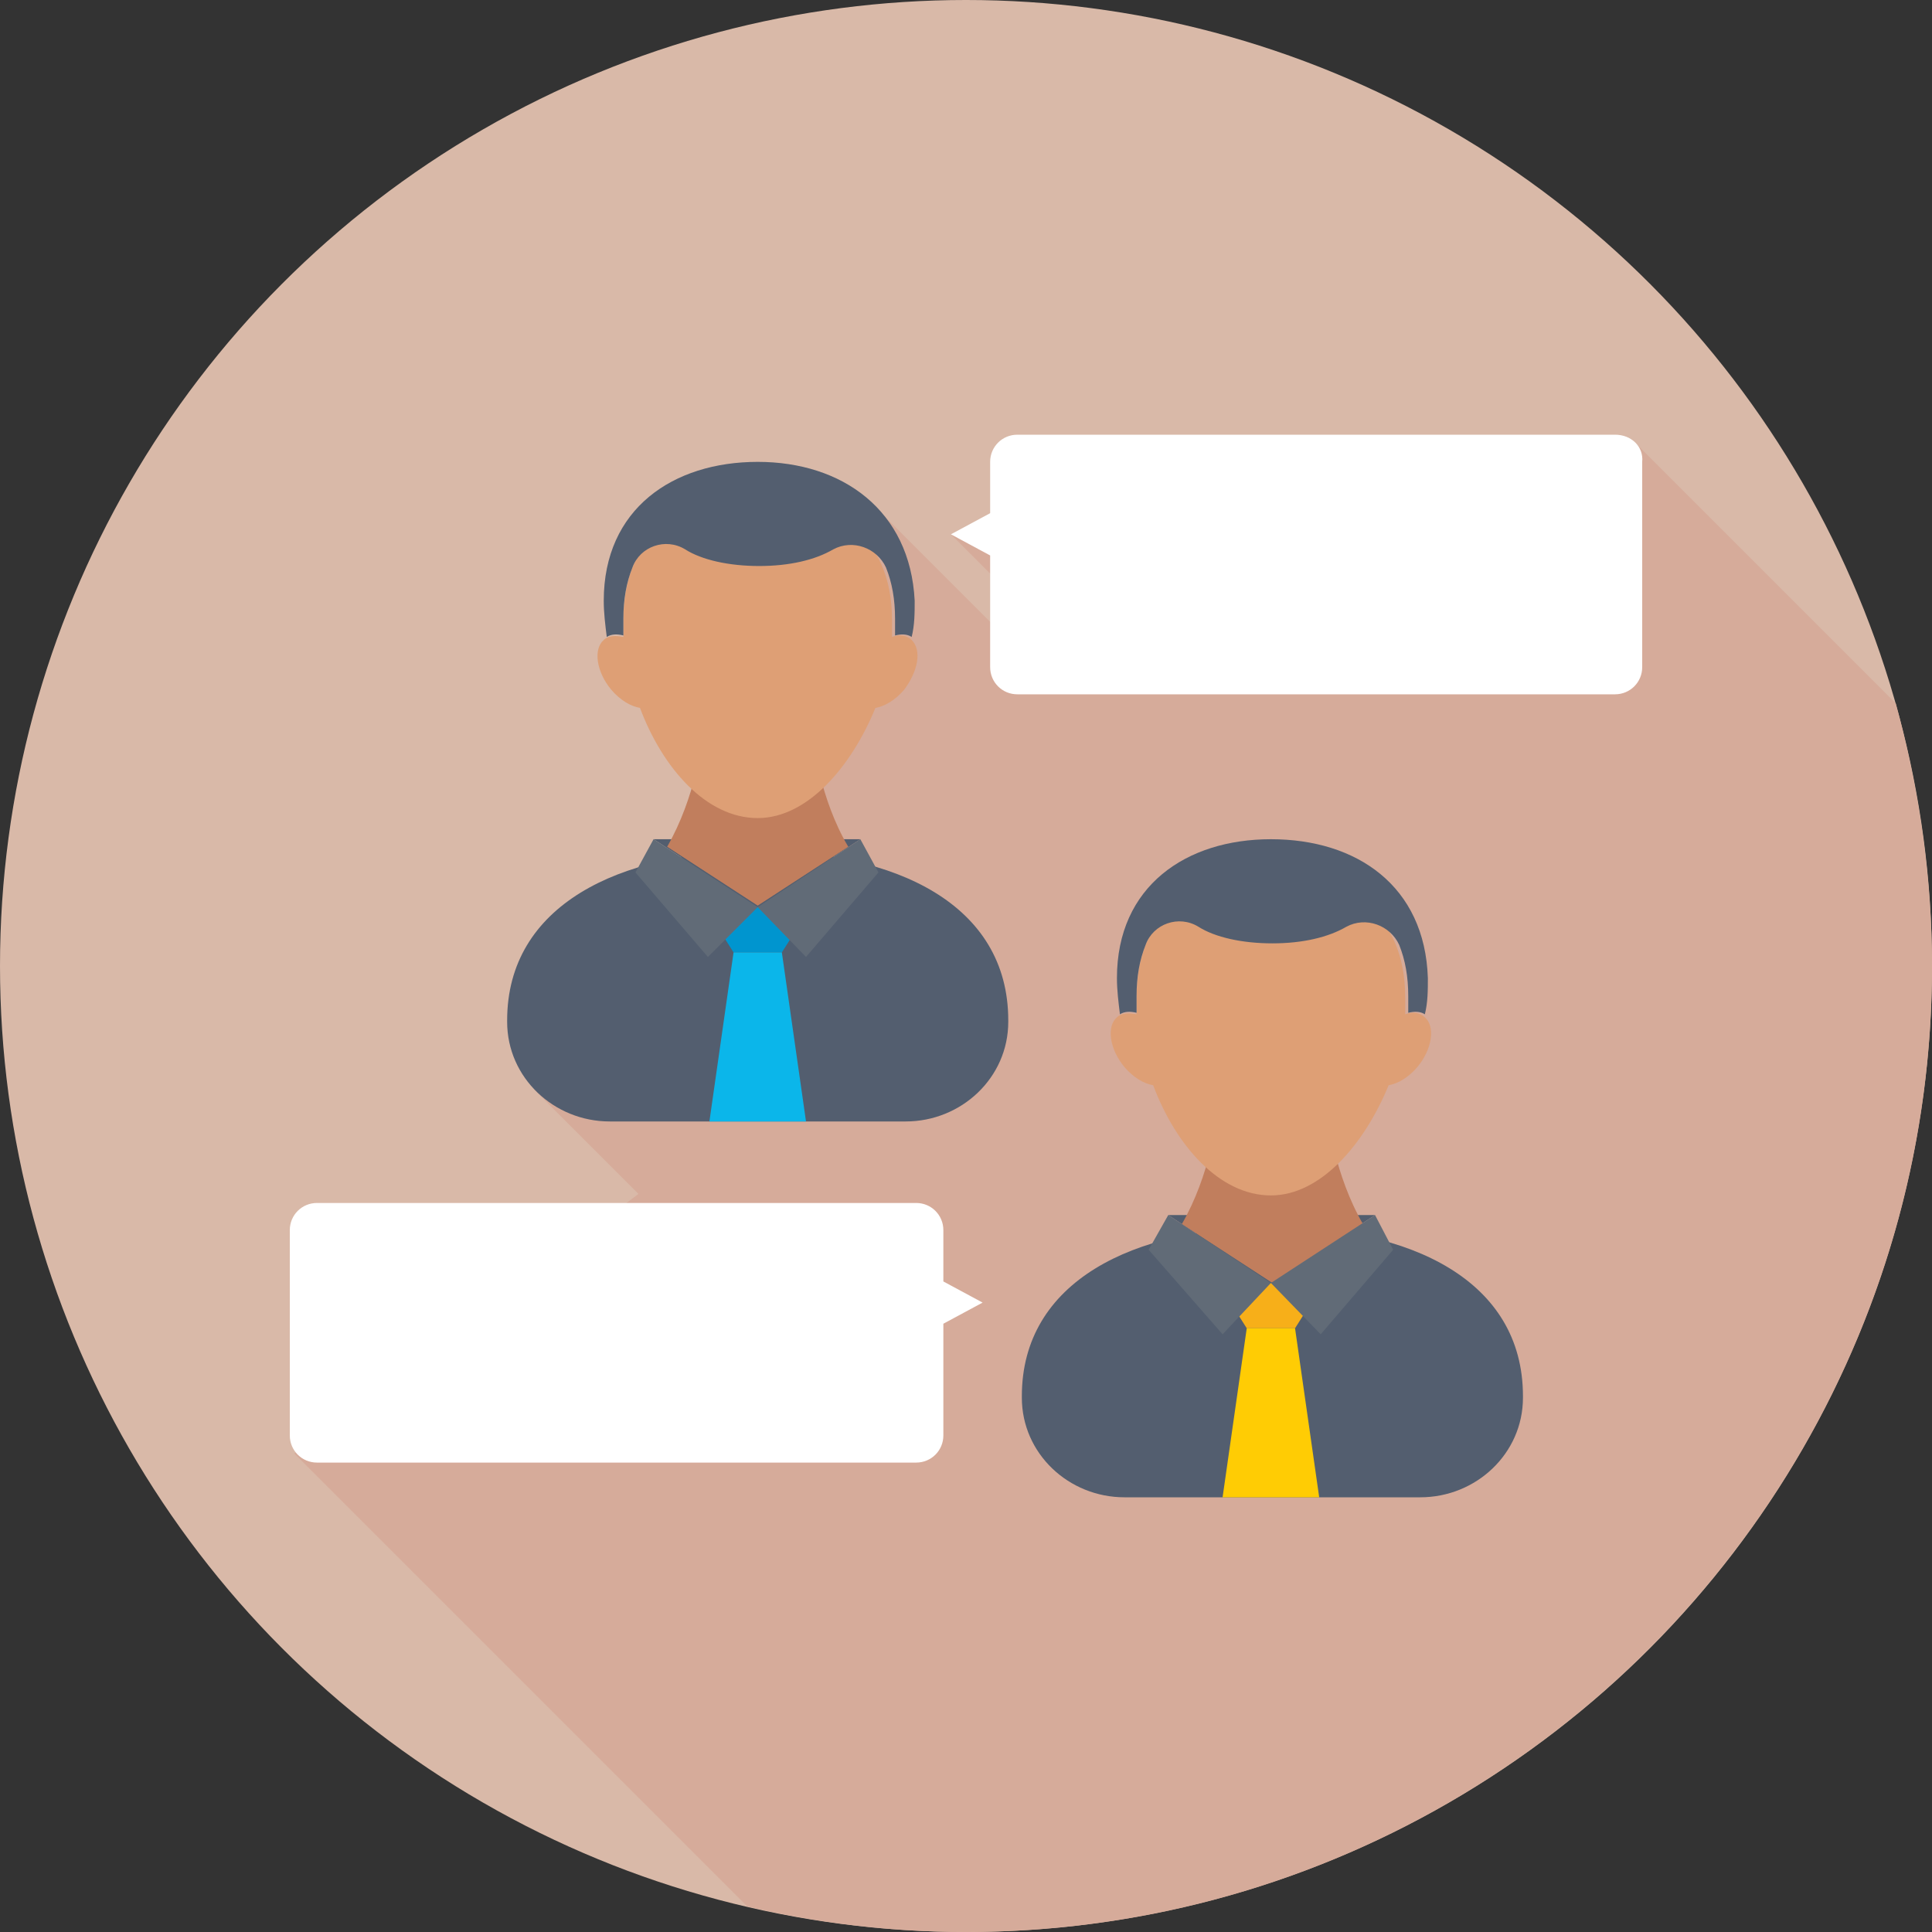 <?xml version="1.0" encoding="utf-8"?>
<!-- Generator: Adobe Illustrator 18.0.0, SVG Export Plug-In . SVG Version: 6.00 Build 0)  -->
<!DOCTYPE svg PUBLIC "-//W3C//DTD SVG 1.1//EN" "http://www.w3.org/Graphics/SVG/1.1/DTD/svg11.dtd">
<svg version="1.1" id="Layer_1" xmlns="http://www.w3.org/2000/svg" xmlns:xlink="http://www.w3.org/1999/xlink" x="0px" y="0px"
	 viewBox="0 0 128 128" enable-background="new 0 0 128 128" xml:space="preserve">
<rect x="0" y="0" width="128" height="128" fill="#333333" stroke="none"/>
<g>
	<circle fill="#D9B9A8" cx="64" cy="64" r="64"/>
	<path fill="#D6AB9A" d="M128,64c0-6-0.9-11.9-2.4-17.4l-17.5-17.5L94,39.8L73.1,34L63,35.4l8,8l-1.4,1.8l-12-12l-10,22.3l1.6,1.6
		L35.4,72.2l6.9,6.9L19.5,96.3l30,30c4.6,1.1,9.5,1.7,14.5,1.7C99.3,128,128,99.3,128,64z"/>
	<g>
		<path fill="#535E6F" d="M60,74.3c3.7,0,6.8-2.9,6.8-6.6c0,0,0,0,0-0.1c0-7.7-7.5-11.2-16.6-11.2c-9.2,0-16.6,3.6-16.6,11.2
			c0,0,0,0,0,0.1c0,3.7,3.1,6.6,6.8,6.6H60z"/>
		<polygon fill="#0095CF" points="51.8,63.1 53.7,60.1 46.7,60.1 48.6,63.1 		"/>
		<polygon fill="#0BB6EA" points="53.4,74.3 51.8,63.1 48.6,63.1 47,74.3 		"/>
		<polygon fill="#535E6F" points="57,55.6 43.3,55.6 50.2,60.1 		"/>
		<path fill="#C17E5D" d="M53.9,49.1h-3.7h-3.7c0,0-0.4,3.7-2.3,7l6,3.9l6-3.9C54.3,52.9,53.9,49.1,53.9,49.1z"/>
		<g>
			<polygon fill="#616B77" points="57,55.6 58.2,57.8 53.4,63.4 50.2,60.1 			"/>
			<polygon fill="#616B77" points="43.3,55.6 42.1,57.8 46.9,63.4 50.2,60.1 			"/>
		</g>
		<path fill="#DE9F75" d="M60.4,42.4c-0.3-0.3-0.8-0.4-1.3-0.2c0-0.4,0-0.7,0-1.1c0-5.8-4-8-8.9-8c-4.9,0-8.9,2.1-8.9,8
			c0,0.3,0,0.7,0,1.1c-0.5-0.1-1-0.1-1.3,0.2c-0.7,0.6-0.5,2.1,0.5,3.3c0.6,0.7,1.3,1.1,1.9,1.2c1.5,4,4.4,7.3,7.8,7.3
			c3.3,0,6.2-3.4,7.8-7.3c0.6-0.1,1.3-0.5,1.9-1.2C60.8,44.5,61.1,43.1,60.4,42.4z"/>
		<path fill="#535E6F" d="M50.2,30.6c-5.6,0-10.2,3.1-10.2,9.2c0,0.8,0.1,1.6,0.2,2.4c0.3-0.2,0.7-0.2,1.1-0.1c0-0.4,0-0.7,0-1.1
			c0-1.3,0.2-2.4,0.6-3.4c0.5-1.4,2.2-2,3.5-1.2c1.1,0.7,2.9,1.1,4.9,1.1c2,0,3.7-0.4,4.9-1.1c1.3-0.7,2.9-0.1,3.5,1.2
			c0.4,1,0.6,2.1,0.6,3.4c0,0.3,0,0.7,0,1.1c0.4-0.1,0.8-0.1,1.1,0.1c0.2-0.8,0.2-1.6,0.2-2.4C60.3,33.8,55.8,30.6,50.2,30.6z"/>
		<path fill="#535E6F" d="M94.1,99.2c3.7,0,6.8-2.9,6.8-6.6c0,0,0,0,0-0.1c0-7.7-7.5-11.2-16.6-11.2c-9.2,0-16.6,3.6-16.6,11.2
			c0,0,0,0,0,0.1c0,3.7,3.1,6.6,6.8,6.6H94.1z"/>
		<polygon fill="#F7AF19" points="85.8,88 87.7,85 80.7,85 82.6,88 		"/>
		<polygon fill="#FFCC04" points="87.4,99.2 85.8,88 82.6,88 81,99.2 		"/>
		<polygon fill="#535E6F" points="91.1,80.5 77.4,80.5 84.2,85 		"/>
		<path fill="#C17E5D" d="M88,74.1h-3.7h-3.7c0,0-0.4,3.7-2.3,7l6,3.9l6-3.9C88.4,77.8,88,74.1,88,74.1z"/>
		<g>
			<polygon fill="#616B77" points="91.1,80.5 92.3,82.8 87.5,88.4 84.2,85 			"/>
			<polygon fill="#616B77" points="77.4,80.5 76.1,82.8 81,88.4 84.2,85 			"/>
		</g>
		<path fill="#DE9F75" d="M94.4,67.4c-0.3-0.3-0.8-0.4-1.3-0.2c0-0.4,0-0.7,0-1.1c0-5.8-4-8-8.9-8c-4.9,0-8.9,2.1-8.9,8
			c0,0.3,0,0.7,0,1.1c-0.5-0.1-1-0.1-1.3,0.2c-0.7,0.6-0.5,2.1,0.5,3.3c0.6,0.7,1.3,1.1,1.9,1.2c1.5,4,4.4,7.3,7.8,7.3
			c3.3,0,6.2-3.4,7.8-7.3c0.6-0.1,1.3-0.5,1.9-1.2C94.9,69.5,95.1,68,94.4,67.4z"/>
		<path fill="#535E6F" d="M84.2,55.6c-5.6,0-10.2,3.1-10.2,9.2c0,0.8,0.1,1.6,0.2,2.4c0.3-0.2,0.7-0.2,1.1-0.1c0-0.4,0-0.7,0-1.1
			c0-1.3,0.2-2.4,0.6-3.4c0.5-1.4,2.2-2,3.5-1.2c1.1,0.7,2.9,1.1,4.9,1.1c2,0,3.7-0.4,4.9-1.1c1.3-0.7,2.9-0.1,3.5,1.2
			c0.4,1,0.6,2.1,0.6,3.4c0,0.3,0,0.7,0,1.1c0.4-0.1,0.8-0.1,1.1,0.1c0.2-0.8,0.2-1.6,0.2-2.4C94.4,58.7,89.9,55.6,84.2,55.6z"/>
		<path fill="#FFFFFF" d="M107,28.8H67.4c-1,0-1.8,0.8-1.8,1.8V34L63,35.4l2.6,1.4v7.4c0,1,0.8,1.8,1.8,1.8H107c1,0,1.8-0.8,1.8-1.8
			V30.6C108.9,29.6,108.1,28.8,107,28.8z"/>
		<path fill="#FFFFFF" d="M62.5,84.9v-3.4c0-1-0.8-1.8-1.8-1.8H21c-1,0-1.8,0.8-1.8,1.8v13.6c0,1,0.8,1.8,1.8,1.8h39.7
			c1,0,1.8-0.8,1.8-1.8v-7.4l2.6-1.4L62.5,84.9z"/>
	</g>
</g>
</svg>
